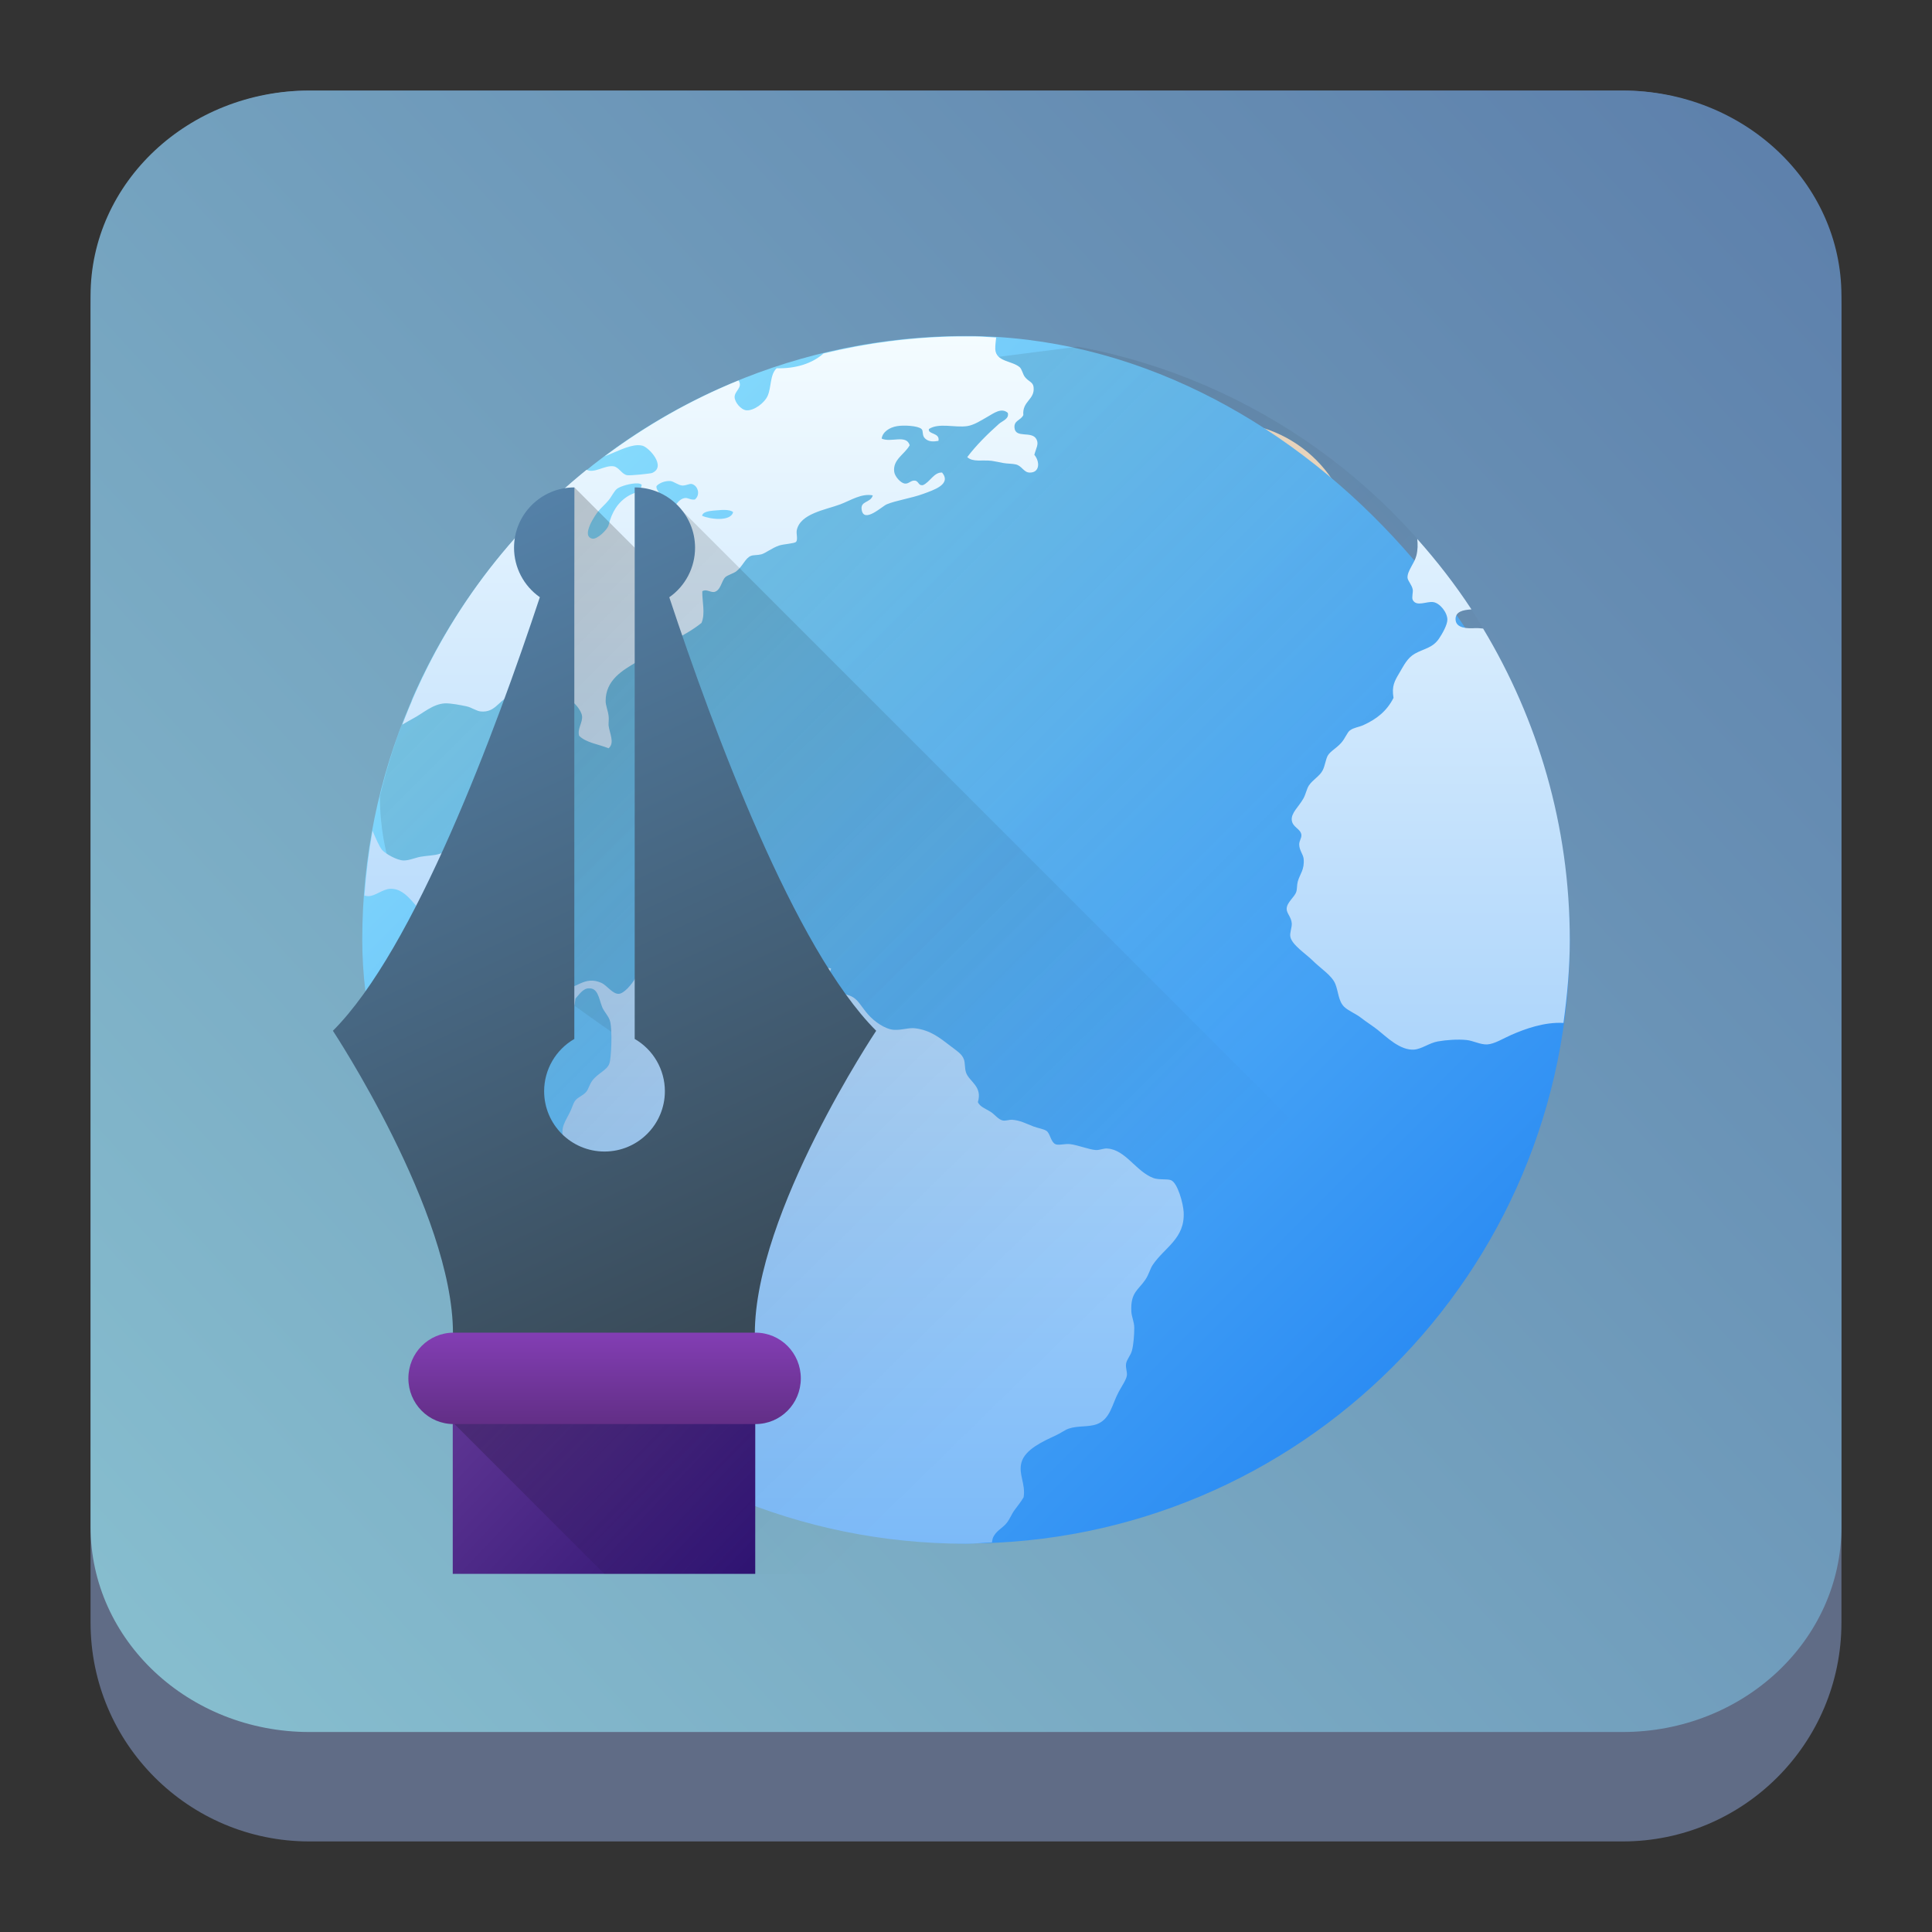 <?xml version="1.0" encoding="UTF-8" standalone="no"?>
<!-- Created with Inkscape (http://www.inkscape.org/) -->

<svg
   width="64"
   version="1.1"
   height="64"
   id="svg3307"
   sodipodi:docname="applications-other22.svg"
   inkscape:version="1.2.1 (9c6d41e410, 2022-07-14)"
   xmlns:inkscape="http://www.inkscape.org/namespaces/inkscape"
   xmlns:sodipodi="http://sodipodi.sourceforge.net/DTD/sodipodi-0.dtd"
   xmlns:xlink="http://www.w3.org/1999/xlink"
   xmlns="http://www.w3.org/2000/svg"
   xmlns:svg="http://www.w3.org/2000/svg">
  <rect width="100%" height="100%" fill="#333333" stroke="none"/>
  <sodipodi:namedview
     id="namedview3309"
     pagecolor="#ffffff"
     bordercolor="#666666"
     borderopacity="1.0"
     inkscape:showpageshadow="2"
     inkscape:pageopacity="0.0"
     inkscape:pagecheckerboard="0"
     inkscape:deskcolor="#d1d1d1"
     showgrid="false"
     inkscape:zoom="7.375"
     inkscape:cx="16.20339"
     inkscape:cy="16.20339"
     inkscape:window-width="1920"
     inkscape:window-height="998"
     inkscape:window-x="0"
     inkscape:window-y="0"
     inkscape:window-maximized="1"
     inkscape:current-layer="layer1" />
  <defs
     id="defs5455">
    <linearGradient
       inkscape:collect="always"
       xlink:href="#linearGradient22063-0"
       id="linearGradient22065-6"
       x1="-22"
       y1="5.111"
       x2="-6.444"
       y2="-9.111"
       gradientUnits="userSpaceOnUse"
       gradientTransform="matrix(3.625,0,0,3.625,467.321,555.048)" />
    <linearGradient
       inkscape:collect="always"
       id="linearGradient22063-0">
      <stop
         style="stop-color:#88c0d0;stop-opacity:1;"
         offset="0"
         id="stop22059-6" />
      <stop
         style="stop-color:#5e81ac;stop-opacity:1;"
         offset="1"
         id="stop22061-2" />
    </linearGradient>
    <linearGradient
       xlink:href="#e"
       id="j"
       y1="38.957"
       x1="13.98"
       y2="46"
       gradientUnits="userSpaceOnUse"
       x2="21"
       gradientTransform="translate(385.597,523.942)" />
    <linearGradient
       id="e"
       y1="-0.018"
       x1="10.972"
       y2="30.416"
       gradientUnits="userSpaceOnUse"
       x2="40.709"
       gradientTransform="translate(-6.972,1.018)">
      <stop
         id="stop275" />
      <stop
         offset="1"
         stop-opacity="0"
         id="stop277" />
    </linearGradient>
    <linearGradient
       id="h"
       y1="36"
       y2="32"
       gradientUnits="userSpaceOnUse"
       x2="0"
       gradientTransform="matrix(1,0,0,1.009,381.097,527.65)">
      <stop
         stop-color="#572977"
         id="stop286" />
      <stop
         offset="1"
         stop-color="#833eb4"
         id="stop288" />
    </linearGradient>
    <linearGradient
       id="a"
       y1="524.83"
       y2="506.25"
       x1="411.49"
       x2="413.94"
       gradientUnits="userSpaceOnUse"
       gradientTransform="translate(7.999,23.124)">
      <stop
         stop-color="#ebc69a"
         id="stop255" />
      <stop
         offset="1"
         stop-color="#f4e0c8"
         id="stop257" />
    </linearGradient>
    <linearGradient
       xlink:href="#e"
       id="f"
       y1="4"
       x1="11"
       y2="22.13"
       gradientUnits="userSpaceOnUse"
       x2="29.13"
       gradientTransform="translate(392.597,527.944)" />
    <linearGradient
       inkscape:collect="always"
       xlink:href="#e"
       id="linearGradient450"
       gradientUnits="userSpaceOnUse"
       gradientTransform="translate(385.597,523.942)"
       x1="10.972"
       y1="-0.018"
       x2="40.709"
       y2="30.416" />
    <linearGradient
       id="i"
       y1="42.39"
       x1="26.972"
       y2="33"
       gradientUnits="userSpaceOnUse"
       x2="19"
       gradientTransform="matrix(1,0,0,1.25,380.597,517.942)">
      <stop
         stop-color="#2b116f"
         id="stop291" />
      <stop
         offset="1"
         stop-color="#693d9b"
         id="stop293" />
    </linearGradient>
    <linearGradient
       id="g"
       y1="4"
       x1="8"
       y2="32"
       gradientUnits="userSpaceOnUse"
       x2="21"
       gradientTransform="translate(392.597,527.944)">
      <stop
         stop-color="#5583ab"
         id="stop281" />
      <stop
         offset="1"
         stop-color="#374652"
         id="stop283" />
    </linearGradient>
    <linearGradient
       id="c"
       y1="30"
       y2="2"
       x2="0"
       gradientUnits="userSpaceOnUse"
       gradientTransform="matrix(1.429,0,0,1.429,393.714,524.071)">
      <stop
         stop-color="#7cbaf8"
         id="stop265" />
      <stop
         offset="1"
         stop-color="#f4fcff"
         id="stop267" />
    </linearGradient>
    <linearGradient
       id="d"
       y1="-2.981"
       x1="0.043"
       y2="19.04"
       x2="22.06"
       gradientUnits="userSpaceOnUse"
       gradientTransform="matrix(1.429,0,0,1.429,393.714,524.071)">
      <stop
         stop-color="#292c2f"
         id="stop270" />
      <stop
         offset="1"
         stop-opacity="0"
         id="stop272" />
    </linearGradient>
    <linearGradient
       id="b"
       y1="545.52"
       x1="414.78"
       y2="521.47"
       x2="390.67"
       gradientUnits="userSpaceOnUse"
       gradientTransform="matrix(1.429,0,0,1.429,-155.671,-212.786)">
      <stop
         stop-color="#197cf1"
         id="stop260" />
      <stop
         offset="1"
         stop-color="#86dbfc"
         id="stop262" />
    </linearGradient>
  </defs>
  <g
     inkscape:label="Capa 1"
     inkscape:groupmode="layer"
     id="layer1"
     transform="translate(-384.571,-515.798)">
    <path
       d="m 387.571,526.048 c 0,-4.004 3.246,-7.25 7.25,-7.25 h 43.5 c 4.004,0 7.25,3.246 7.25,7.25 v 43.5 c 0,4.004 -3.246,7.25 -7.25,7.25 h -43.5 c -4.004,0 -7.25,-3.246 -7.25,-7.25 z"
       id="path736-7"
       style="fill:#606c86;fill-opacity:1;stroke-width:3.625" />
    <path
       d="m 387.571,525.595 c 0,-3.754 3.246,-6.797 7.25,-6.797 h 43.5 c 4.004,0 7.25,3.043 7.25,6.797 v 40.781 c 0,3.754 -3.246,6.797 -7.25,6.797 h -43.5 c -4.004,0 -7.25,-3.043 -7.25,-6.797 z"
       id="path738-9"
       style="fill:url(#linearGradient22065-6);fill-opacity:1;stroke-width:3.625" />
    <path
       fill="url(#a)"
       d="m 425.139,529.784 c -2.374,0 -4.286,1.911 -4.286,4.286 0,2.374 1.911,4.286 4.286,4.286 2.374,0 4.286,-1.911 4.286,-4.286 0,-2.374 -1.911,-4.286 -4.286,-4.286 m 0,10 c -3.957,0 -7.143,1.274 -7.143,2.857 v 8.571 h 14.286 v -8.571 c 0,-1.583 -3.186,-2.857 -7.143,-2.857 m 0,1.429 c 3.166,0 5.714,0.909 5.714,2.04 v 6.532 h -11.429 v -6.532 c 0,-1.131 2.549,-2.04 5.714,-2.04"
       id="path299"
       style="fill:url(#a)" />
    <rect
       width="40"
       x="396.571"
       y="526.928"
       fill="url(#b)"
       rx="20"
       height="40"
       id="rect301"
       style="fill:url(#b);stroke-width:1.429" />
    <path
       opacity="0.2"
       fill="url(#d)"
       fill-rule="evenodd"
       d="m 420.277,527.282 -4.25,0.544 -5.907,3.41 -2.146,3.717 c 0,0 -2.82,1.986 -3.244,1.873 -3.596,-0.043 -5.527,0.95 -6.543,2.21 -0.43,1.004 -0.767,2.057 -1.03,3.139 -0.007,1.087 0.231,1.931 0.231,1.931 10.086,9.08 20.171,13 30.257,19.49 0.636,-0.421 1.241,-0.88 1.821,-1.37 0.033,-0.029 0.064,-0.059 0.097,-0.087 0.514,-0.44 1.004,-0.909 1.47,-1.399 0.103,-0.109 0.2,-0.221 0.301,-0.331 0.404,-0.443 0.79,-0.903 1.153,-1.381 0.081,-0.109 0.163,-0.217 0.243,-0.327 0.393,-0.543 0.764,-1.103 1.101,-1.686 0.026,-0.043 0.053,-0.084 0.079,-0.129 1.521,-2.663 2.449,-5.713 2.606,-8.973 0,-0.009 0.003,-0.019 0.003,-0.029 v -0.003 l -2.606,-10.91 c -2.857,-4.983 -7.789,-8.6 -13.641,-9.69"
       id="path303"
       style="fill:url(#d);stroke-width:1.429" />
    <path
       fill="url(#c)"
       d="m 416.296,526.942 c -1.531,0.021 -3.016,0.22 -4.444,0.564 -0.376,0.337 -0.931,0.509 -1.554,0.491 -0.223,0.213 -0.171,0.611 -0.293,0.904 -0.103,0.246 -0.463,0.509 -0.709,0.489 -0.181,-0.016 -0.39,-0.271 -0.39,-0.441 0,-0.204 0.284,-0.319 0.129,-0.547 -1.591,0.646 -3.073,1.496 -4.429,2.509 0.363,-0.134 0.764,-0.359 1.094,-0.366 0.054,0 0.104,0.004 0.153,0.017 0.221,0.059 0.804,0.697 0.319,0.904 -0.046,0.02 -0.713,0.093 -0.829,0.073 -0.17,-0.029 -0.27,-0.263 -0.441,-0.293 -0.287,-0.05 -0.651,0.249 -0.899,0.114 -2.726,2.2 -4.84,5.107 -6.107,8.443 0.116,-0.067 0.236,-0.137 0.34,-0.193 0.357,-0.186 0.659,-0.486 1.074,-0.513 0.207,-0.004 0.507,0.056 0.706,0.097 0.184,0.037 0.331,0.161 0.491,0.173 0.451,0.034 0.559,-0.317 0.926,-0.513 0.38,0.054 0.633,-0.064 0.977,-0.026 0.234,0.026 0.403,0.276 0.586,0.29 0.153,0.016 0.29,-0.143 0.439,-0.12 0.144,0.023 0.393,0.337 0.416,0.513 0.03,0.22 -0.16,0.417 -0.097,0.659 0.23,0.234 0.649,0.281 0.977,0.416 0.214,-0.176 0.029,-0.504 0,-0.759 -0.004,-0.113 0.016,-0.211 0,-0.316 -0.02,-0.176 -0.097,-0.337 -0.097,-0.489 -0.004,-0.694 0.56,-1.02 1.027,-1.294 0.201,-0.12 0.36,-0.329 0.536,-0.416 0.247,-0.124 0.431,-0.153 0.636,-0.269 0.37,-0.207 0.687,-0.376 0.977,-0.611 0.134,-0.316 0.014,-0.737 0.026,-1.049 0.134,-0.081 0.249,0.037 0.39,0.026 0.223,-0.047 0.241,-0.363 0.369,-0.489 0.074,-0.073 0.274,-0.124 0.366,-0.196 0.223,-0.174 0.294,-0.439 0.489,-0.513 0.07,-0.029 0.23,-0.02 0.34,-0.05 0.144,-0.039 0.35,-0.21 0.586,-0.29 0.153,-0.053 0.506,-0.064 0.564,-0.123 0.071,-0.073 0,-0.28 0.026,-0.39 0.119,-0.551 0.949,-0.669 1.443,-0.854 0.344,-0.13 0.696,-0.369 1.074,-0.296 -0.074,0.261 -0.426,0.17 -0.366,0.489 0.083,0.441 0.673,-0.127 0.829,-0.193 0.299,-0.126 0.809,-0.201 1.2,-0.343 0.343,-0.126 0.957,-0.317 0.633,-0.709 -0.27,-0.016 -0.399,0.316 -0.633,0.416 -0.163,0.026 -0.133,-0.134 -0.27,-0.149 -0.131,-0.016 -0.206,0.12 -0.34,0.097 -0.134,-0.023 -0.323,-0.233 -0.343,-0.39 -0.053,-0.407 0.344,-0.574 0.513,-0.879 -0.111,-0.369 -0.621,-0.076 -0.929,-0.22 0.03,-0.22 0.257,-0.371 0.513,-0.413 0.21,-0.036 0.681,-0.017 0.806,0.094 0.073,0.061 0.006,0.216 0.123,0.319 0.124,0.113 0.277,0.101 0.439,0.076 0.059,-0.279 -0.361,-0.21 -0.316,-0.393 0.33,-0.216 0.866,-0.037 1.27,-0.097 0.233,-0.034 0.477,-0.2 0.684,-0.316 0.196,-0.111 0.45,-0.306 0.659,-0.123 0.057,0.2 -0.181,0.266 -0.293,0.366 -0.374,0.333 -0.759,0.713 -1.049,1.1 0.179,0.174 0.501,0.087 0.804,0.123 0.117,0.016 0.266,0.05 0.39,0.073 0.146,0.026 0.301,0.019 0.416,0.047 0.206,0.05 0.26,0.27 0.463,0.27 0.334,0 0.337,-0.363 0.149,-0.589 0.06,-0.23 0.153,-0.349 0.073,-0.51 -0.15,-0.301 -0.703,-0.016 -0.731,-0.39 -0.019,-0.243 0.204,-0.234 0.293,-0.416 -0.04,-0.47 0.386,-0.504 0.34,-0.926 -0.02,-0.176 -0.17,-0.179 -0.293,-0.343 -0.064,-0.084 -0.093,-0.253 -0.17,-0.319 -0.256,-0.216 -0.774,-0.174 -0.806,-0.586 -0.004,-0.14 0.016,-0.264 0.029,-0.396 -0.236,-0.011 -0.469,-0.033 -0.706,-0.036 z m -9.514,4.791 c 0.114,0.016 0.253,0.137 0.39,0.149 0.13,0.004 0.239,-0.071 0.319,-0.05 0.204,0.054 0.29,0.363 0.097,0.513 -0.16,0.02 -0.223,-0.069 -0.343,-0.047 -0.331,0.057 -0.459,0.706 -0.706,0.684 -0.234,-0.02 -0.36,-0.59 -0.123,-0.759 0.016,-0.149 -0.109,-0.171 -0.1,-0.319 0.07,-0.09 0.271,-0.187 0.466,-0.17 m -1.1,0.076 c 0.069,0.003 0.119,0.019 0.146,0.047 -0.033,0.26 -0.237,0.244 -0.439,0.366 -0.347,0.21 -0.549,0.529 -0.659,0.977 -0.031,0.13 -0.373,0.476 -0.539,0.441 -0.387,-0.081 0.107,-0.796 0.196,-0.904 0.097,-0.12 0.229,-0.227 0.343,-0.366 0.111,-0.134 0.186,-0.316 0.293,-0.39 0.117,-0.081 0.454,-0.179 0.659,-0.17 m 2.89,0.879 c 0.124,0.003 0.234,0.023 0.284,0.073 -0.08,0.323 -0.773,0.237 -1.027,0.12 0.017,-0.121 0.206,-0.154 0.366,-0.17 0.113,-0.004 0.253,-0.026 0.377,-0.023 m -1.581,0.594 c 0.083,-0.003 0.167,0.016 0.254,0.039 -0.224,0.189 -0.469,0.294 -0.854,0.416 -0.186,0.059 -0.507,0.131 -0.539,-0.076 -0.039,-0.254 0.271,-0.194 0.441,-0.217 0.213,-0.03 0.447,-0.154 0.697,-0.161 m 24.529,0.363 c 0.019,0.183 0.021,0.357 -0.029,0.556 -0.067,0.264 -0.304,0.504 -0.293,0.734 0.016,0.117 0.144,0.231 0.173,0.39 0.016,0.084 -0.04,0.266 0,0.343 0.124,0.24 0.463,0.037 0.684,0.073 0.216,0.034 0.466,0.344 0.463,0.586 -0.003,0.169 -0.161,0.449 -0.269,0.611 -0.213,0.324 -0.501,0.339 -0.806,0.51 -0.254,0.144 -0.364,0.386 -0.513,0.636 -0.161,0.271 -0.261,0.436 -0.196,0.829 -0.219,0.433 -0.55,0.699 -1.001,0.904 -0.134,0.06 -0.316,0.081 -0.439,0.17 -0.097,0.07 -0.154,0.26 -0.293,0.416 -0.171,0.19 -0.351,0.27 -0.441,0.416 -0.07,0.113 -0.093,0.337 -0.17,0.489 -0.104,0.206 -0.326,0.306 -0.463,0.513 -0.063,0.096 -0.104,0.29 -0.173,0.416 -0.154,0.281 -0.419,0.484 -0.39,0.731 0.029,0.239 0.3,0.28 0.319,0.489 0.004,0.117 -0.077,0.19 -0.073,0.319 0.004,0.187 0.13,0.319 0.146,0.463 0.037,0.363 -0.124,0.509 -0.193,0.756 -0.033,0.119 -0.019,0.25 -0.05,0.343 -0.06,0.181 -0.313,0.346 -0.319,0.561 -0.003,0.153 0.157,0.274 0.17,0.489 0.004,0.147 -0.073,0.306 -0.047,0.441 0.051,0.266 0.527,0.574 0.734,0.781 0.276,0.276 0.637,0.49 0.756,0.781 0.1,0.247 0.1,0.57 0.293,0.756 0.143,0.137 0.379,0.223 0.561,0.366 0.17,0.133 0.357,0.249 0.539,0.39 0.297,0.233 0.746,0.697 1.22,0.661 0.247,-0.019 0.501,-0.221 0.781,-0.27 0.289,-0.051 0.663,-0.077 0.954,-0.047 0.223,0.023 0.451,0.156 0.684,0.146 0.244,-0.016 0.526,-0.197 0.804,-0.319 0.44,-0.191 1.079,-0.429 1.721,-0.393 0.123,-0.9 0.209,-1.813 0.209,-2.749 0,-3.784 -1.059,-7.304 -2.871,-10.316 -0.084,-0.006 -0.161,-0.017 -0.254,-0.014 -0.247,0.016 -0.654,0.016 -0.659,-0.293 -0.003,-0.253 0.239,-0.309 0.527,-0.327 -0.54,-0.826 -1.144,-1.601 -1.797,-2.336 m -30.527,9.163 c -0.406,0.023 -0.67,0.041 -0.901,0.146 -0.529,0.24 -0.426,0.956 -0.954,1.124 -0.183,0.059 -0.433,0.06 -0.633,0.097 -0.173,0.031 -0.384,0.127 -0.564,0.123 -0.211,-0.004 -0.58,-0.209 -0.706,-0.343 -0.087,-0.094 -0.229,-0.421 -0.321,-0.639 -0.127,0.703 -0.216,1.419 -0.269,2.146 0.043,0.009 0.089,0.02 0.126,0.02 0.231,10e-4 0.479,-0.239 0.734,-0.246 0.599,-0.017 0.859,0.761 1.341,1.001 0.121,0.06 0.281,0.063 0.439,0.097 0.126,0.029 0.221,0.081 0.343,0.123 0.259,0.087 0.574,0.079 0.781,0.17 0.311,0.139 0.539,0.723 0.806,0.879 0.016,0.157 -0.029,0.37 0.026,0.489 0.126,0.171 0.306,0.134 0.513,0.246 0.249,0.134 0.324,0.48 0.561,0.586 0.081,0.036 0.287,0.033 0.416,0.073 0.324,0.099 0.429,0.473 0.706,0.39 0.181,-0.054 0.169,-0.241 0.199,-0.416 0.12,-0.13 0.25,-0.337 0.439,-0.34 0.303,-0.016 0.33,0.314 0.441,0.609 0.063,0.167 0.226,0.313 0.269,0.489 0.076,0.303 0.039,1.211 -0.026,1.393 -0.076,0.223 -0.379,0.317 -0.564,0.564 -0.087,0.116 -0.129,0.284 -0.196,0.366 -0.12,0.146 -0.299,0.184 -0.387,0.319 -0.05,0.076 -0.099,0.239 -0.149,0.34 -0.147,0.311 -0.344,0.531 -0.22,0.904 0.051,0.153 0.293,0.257 0.293,0.439 0,0.213 -0.453,0.403 -0.489,0.636 -0.026,0.173 0.14,0.483 0.196,0.709 0.04,0.17 0.363,0.277 0.463,0.39 0.171,0.193 0.31,0.464 0.466,0.706 0.31,0.476 0.553,1.054 0.854,1.516 0.16,0.241 0.381,0.459 0.489,0.709 0.054,0.126 0.047,0.277 0.097,0.39 0.174,0.394 0.944,0.806 1.341,1.001 0.186,0.09 0.393,0.123 0.564,0.217 0.259,0.144 0.77,0.531 0.901,0.759 0.117,0.204 0.189,0.7 0.246,1.024 0.076,0.429 0.003,0.759 0.026,1.221 0.016,0.251 0.094,0.504 0.097,0.756 0.001,0.089 -0.046,0.153 -0.05,0.243 -0.004,0.304 0.076,0.647 0.05,0.954 -10e-4,0.066 -0.009,0.116 -0.02,0.173 2.397,1.011 5.034,1.571 7.807,1.571 0.29,0 0.573,-0.033 0.86,-0.044 0.007,-0.046 0.013,-0.091 0.023,-0.129 0.089,-0.247 0.316,-0.33 0.463,-0.513 0.111,-0.139 0.163,-0.3 0.269,-0.439 0.114,-0.15 0.217,-0.283 0.293,-0.416 0.071,-0.446 -0.177,-0.757 -0.073,-1.147 0.117,-0.439 0.721,-0.706 1.147,-0.904 0.146,-0.067 0.297,-0.179 0.416,-0.22 0.294,-0.103 0.66,-0.047 0.929,-0.146 0.457,-0.167 0.506,-0.657 0.731,-1.074 0.107,-0.197 0.247,-0.396 0.269,-0.536 0.019,-0.126 -0.046,-0.244 -0.026,-0.393 0.023,-0.147 0.154,-0.276 0.196,-0.439 0.054,-0.211 0.076,-0.52 0.076,-0.756 0,-0.193 -0.09,-0.364 -0.097,-0.539 -0.031,-0.633 0.229,-0.704 0.463,-1.049 0.117,-0.171 0.16,-0.366 0.243,-0.489 0.393,-0.587 1.076,-0.87 1.027,-1.757 -0.017,-0.294 -0.2,-0.959 -0.416,-1.051 -0.124,-0.054 -0.407,-0.004 -0.586,-0.073 -0.577,-0.216 -0.917,-0.931 -1.516,-0.977 -0.127,-0.016 -0.244,0.053 -0.387,0.05 -0.237,-0.016 -0.594,-0.166 -0.857,-0.196 -0.167,-0.019 -0.389,0.05 -0.489,0 -0.153,-0.074 -0.169,-0.354 -0.293,-0.439 -0.099,-0.067 -0.289,-0.09 -0.439,-0.149 -0.24,-0.093 -0.431,-0.201 -0.709,-0.22 -0.086,-0.004 -0.193,0.041 -0.293,0.026 -0.153,-0.026 -0.274,-0.207 -0.416,-0.293 -0.177,-0.109 -0.343,-0.161 -0.416,-0.316 0.16,-0.526 -0.283,-0.673 -0.39,-0.977 -0.051,-0.143 -0.027,-0.314 -0.073,-0.441 -0.063,-0.181 -0.244,-0.286 -0.441,-0.439 -0.353,-0.271 -0.667,-0.527 -1.171,-0.589 -0.221,-0.029 -0.44,0.067 -0.709,0.05 -0.284,-0.019 -0.641,-0.267 -0.854,-0.51 -0.207,-0.237 -0.309,-0.45 -0.489,-0.564 -0.17,-0.11 -0.397,-0.107 -0.513,-0.217 -0.051,-0.049 -0.043,-0.131 -0.097,-0.246 -0.086,-0.177 -0.23,-0.276 -0.123,-0.489 -0.194,-0.1 -0.2,0.184 -0.413,0.149 -0.19,-0.27 -0.35,-0.397 -0.781,-0.319 -0.197,0.037 -0.309,0.287 -0.539,0.293 -0.189,0.016 -0.337,-0.21 -0.586,-0.246 -0.189,-0.026 -0.401,0.05 -0.536,0.026 -0.209,-0.041 -0.273,-0.216 -0.463,-0.34 -0.14,-0.091 -0.41,-0.249 -0.489,-0.246 -0.246,0.016 -0.42,0.523 -0.759,0.343 -0.164,-0.209 0.267,-0.319 0.073,-0.513 -0.149,-0.149 -0.273,0.066 -0.39,0.149 -0.136,0.094 -0.263,0.187 -0.413,0.243 -0.336,0.126 -0.544,0.06 -0.806,0.196 -0.243,0.126 -0.253,0.336 -0.39,0.586 -0.113,0.204 -0.37,0.501 -0.539,0.513 -0.204,0.016 -0.4,-0.286 -0.586,-0.366 -0.559,-0.243 -0.83,0.214 -1.294,0.22 -0.431,0.016 -1.046,-0.694 -1.024,-1.1 0.004,-0.247 0.141,-0.623 0.17,-0.929 0.026,-0.243 0.193,-0.389 0.196,-0.611 0.004,-0.297 -0.393,-0.526 -0.586,-0.561 -0.456,-0.084 -1.09,0.184 -1.613,-0.026 -0.1,-0.166 0.117,-0.28 0.173,-0.441 0.031,-0.091 0.014,-0.214 0.047,-0.316 0.059,-0.156 0.22,-0.276 0.293,-0.441 0.054,-0.126 0.069,-0.307 0.123,-0.463 0.064,-0.177 0.181,-0.291 0.196,-0.416 0.019,-0.164 -0.044,-0.354 -0.173,-0.463 m 6.529,5.17 c 0.166,0.016 0.186,0.357 0.017,0.386 -0.183,0.029 -0.274,-0.286 -0.097,-0.369 0.03,-0.016 0.057,-0.019 0.081,-0.017"
       id="path305"
       style="fill:url(#c);stroke-width:1.429" />
    <path
       opacity="0.2"
       fill="url(#e)"
       d="m 407.167,532.715 -0.57,1.227 1,34 h 20 v -14.797 z"
       id="path311"
       style="fill:url(#linearGradient450);fill-rule:evenodd" />
    <path
       opacity="0.2"
       fill="url(#f)"
       d="m 403.599,531.944 2,2 2,20 -7,2 z"
       id="path313"
       style="fill:url(#f);fill-rule:evenodd" />
    <path
       fill="url(#g)"
       stroke-width="2"
       d="m 403.599,531.944 c -1.105,0 -2,0.895 -2,2 10e-4,0.652 0.32,1.263 0.855,1.637 -1.466,4.427 -4.145,11.653 -6.855,14.363 0,0 3.977,6.02 3.977,10.02 h 10 c 0,-4 4.02,-10.02 4.02,-10.02 -2.71,-2.71 -5.387,-9.934 -6.854,-14.361 0.535,-0.374 0.853,-0.986 0.854,-1.639 0,-1.105 -0.895,-2 -2,-2 v 18.27 c 0.618,0.357 0.999,1.017 1,1.73 0,1.105 -0.895,2 -2,2 -1.105,0 -2,-0.895 -2,-2 0.001,-0.713 0.382,-1.372 1,-1.729 v -14.271 z"
       id="path317"
       style="fill:url(#g);stroke-linejoin:bevel" />
    <rect
       width="10.02"
       x="399.569"
       y="562.884"
       fill="url(#i)"
       rx="0"
       height="5.05"
       stroke-linecap="round"
       stroke-width="6.2"
       id="rect319"
       style="fill:url(#i);stroke-linejoin:bevel" />
    <path
       opacity="0.2"
       fill="url(#j)"
       fill-rule="evenodd"
       d="m 399.599,562.944 5,5 h 5 v -5.02 z"
       id="path323"
       style="fill:url(#j)" />
    <path
       fill="url(#h)"
       stroke-linejoin="bevel"
       stroke-width="6.2"
       d="m 399.599,559.944 h 10 c 0.831,0 1.5,0.675 1.5,1.514 0,0.839 -0.669,1.514 -1.5,1.514 h -10 c -0.831,0 -1.5,-0.675 -1.5,-1.514 0,-0.839 0.669,-1.514 1.5,-1.514"
       id="path325"
       style="fill:url(#h)" />
  </g>
</svg>
